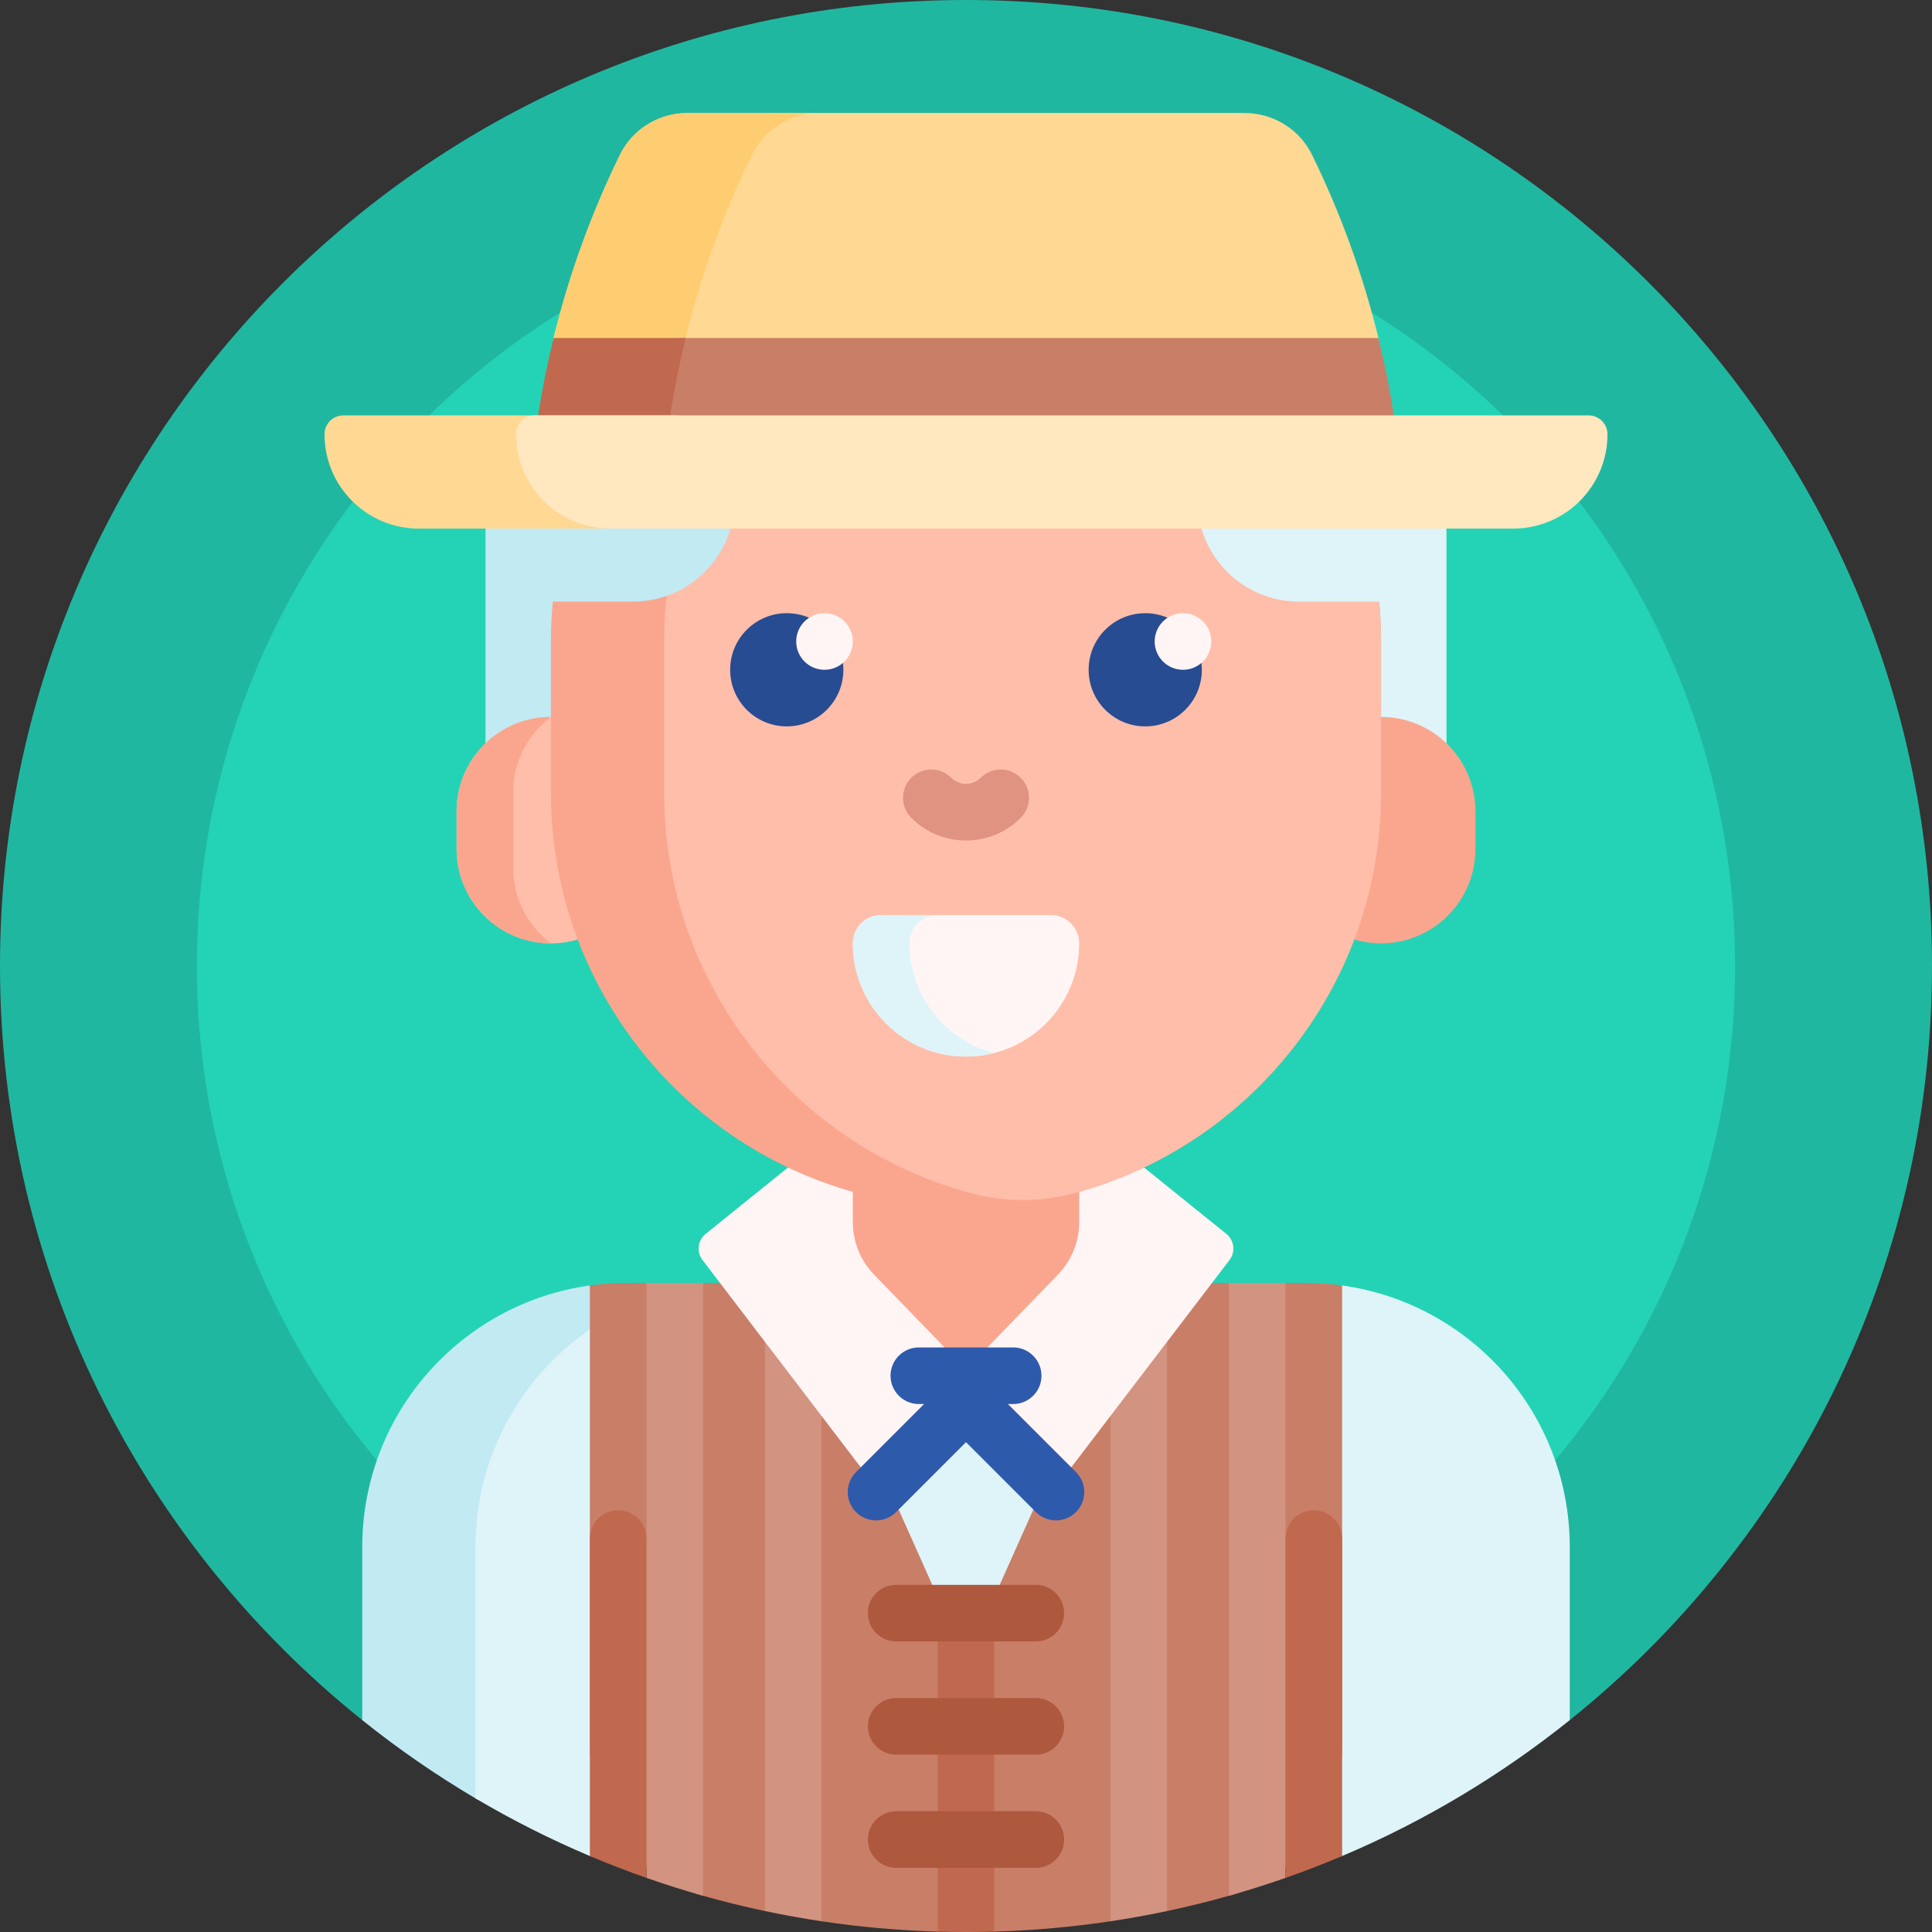 <svg id="Capa_1" enable-background="new 0 0 512 512" height="512" viewBox="0 0 512 512" width="512" xmlns="http://www.w3.org/2000/svg"><rect x="0" y="0" width="512" height="512" fill="#333333" stroke="none"/><g><path d="m0 256c0-141.385 114.615-256 256-256s256 114.615 256 256c0 80.844-37.474 152.936-96 199.852-2.067 1.657-102.314-46.397-160-46.397s-157.933 48.053-160 46.397c-58.526-46.916-96-119.008-96-199.852z" fill="#20b7a1"/><path d="m459.809 256c0 112.56-91.248 203.809-203.809 203.809s-203.809-91.249-203.809-203.809 91.249-203.809 203.809-203.809 203.809 91.249 203.809 203.809z" fill="#24d3b5"/><path d="m163.659 208.957h-34.992v-76.46h34.992z" fill="#c2eaf2"/><path d="m383.333 208.957h-34.992v-76.46h34.992z" fill="#def4f8"/><path d="m157.936 362.478c-11.546 12.482-18.603 29.178-18.603 47.522v59.048c0 6.803-7.402 11.035-13.261 7.577-10.531-6.215-20.579-13.163-30.072-20.773v-45.852c0-35.376 26.242-64.623 60.321-69.336.537-.074 1.615 21.814 1.615 21.814z" fill="#c2eaf2"/><path d="m416 410v45.852c-18.23 14.614-38.503 26.785-60.321 36.017-2.564 1.085-5.149-6.371-7.755-5.368-28.531 10.98-59.525 16.999-91.924 16.999-32.397 0-63.388-6.018-91.917-16.997-2.608-1.004-5.196 6.452-7.762 5.366-10.482-4.435-20.608-9.549-30.321-15.286v-66.583c0-27.809 16.216-51.83 39.707-63.124 9.167-4.407 19.441-.217 30.293-.217h150c3.284 0 6.515-6.433 9.679-5.996 34.079 4.714 60.321 33.961 60.321 69.337z" fill="#def4f8"/><path d="m166 340h5.322l2.827 1.723h8.553l3.619-1.723h25.003l44.676 100 44.676-100h25.003l3.511 2.362h7.979l3.511-2.362h5.32c3.284 0 6.515.227 9.678.664v122.504c0 18.04-11.852 34.05-29.198 39.007-5.654 1.616-11.387 3.042-17.193 4.271-.817.173-1.554-1.547-2.374-1.382-3.394.684-6.812 1.3-10.253 1.848-.763.122-1.608 2.129-2.374 2.244-10.082 1.512-20.356 2.436-30.787 2.736-2.491.072-4.991-3.445-7.5-3.445s-5.009 3.517-7.5 3.445c-10.431-.3-20.705-1.224-30.787-2.736-1.261-.189-1.174-4.774-2.428-4.981-2.505-.414-4.997-.864-7.476-1.351-1.254-.246-3.849 3.885-5.096 3.621-5.786-1.225-11.499-2.646-17.133-4.254-17.344-4.952-29.258-20.87-29.258-38.907v-122.62c3.164-.437 6.395-.664 9.679-.664z" fill="#c97e67"/><path d="m300.676 340h8.612v166.446c-4.949 1.048-9.95 1.953-15 2.71v-154.856zm40.002 0h-15v162.402c5.065-1.43 10.067-3.011 15-4.74zm-122.965 14.3-6.388-14.3h-8.612v166.445c4.949 1.048 9.95 1.953 15 2.71zm-46.391 143.362c4.933 1.729 9.935 3.31 15 4.74v-162.402h-15z" fill="#d29380"/><path d="m355.678 407.733v84.136c-4.923 2.083-9.925 4.016-15 5.795v-89.93c0-4.142 3.358-7.5 7.5-7.5s7.5 3.357 7.5 7.499zm-199.356 0v84.136c4.923 2.083 9.925 4.016 15 5.795v-89.93c0-4.142-3.358-7.5-7.5-7.5s-7.5 3.357-7.5 7.499zm92.178 15.479v88.68c2.491.072 4.991.108 7.5.108s5.009-.036 7.5-.108v-88.68c-2.897 6.485-12.103 6.485-15 0z" fill="#c0694e"/><path d="m230 427.5c0-4.142 3.358-7.5 7.5-7.5h37c4.142 0 7.5 3.358 7.5 7.5s-3.358 7.5-7.5 7.5h-37c-4.142 0-7.5-3.358-7.5-7.5zm44.5 22.5h-37c-4.142 0-7.5 3.358-7.5 7.5s3.358 7.5 7.5 7.5h37c4.142 0 7.5-3.358 7.5-7.5s-3.358-7.5-7.5-7.5zm0 30h-37c-4.142 0-7.5 3.358-7.5 7.5s3.358 7.5 7.5 7.5h37c4.142 0 7.5-3.358 7.5-7.5s-3.358-7.5-7.5-7.5z" fill="#ae583e"/><path d="m325.83 333.922-42.493 55.662-27.337-27.337-27.337 27.337-42.493-55.662c-1.644-2.153-1.274-5.225.835-6.926l68.995-55.643 68.995 55.643c2.109 1.701 2.479 4.773.835 6.926z" fill="#fff5f5"/><path d="m146 250c-13.807 0-25-11.193-25-25v-10c0-13.807 11.193-25 25-25 13.807 0 25 11.193 25 25v10c0 13.807-11.193 25-25 25z" fill="#ffbeaa"/><path d="m136 210v20c0 8.178 3.927 15.439 9.998 20-13.806-.001-24.998-11.193-24.998-25v-10c0-13.806 11.192-24.999 24.998-25-6.071 4.561-9.998 11.822-9.998 20zm230-20v-20c0-60.751-49.249-110-110-110-60.751 0-110 49.249-110 110v40c0 50.351 33.83 92.801 80 105.859v8.008c0 5.191 2.018 10.178 5.628 13.909l24.372 25.184 24.372-25.184c3.61-3.73 5.628-8.718 5.628-13.909v-8.008c33.586-9.5 60.641-34.551 72.895-66.883 2.252.666 4.637 1.024 7.105 1.024 13.807 0 25-11.193 25-25v-10c0-13.807-11.193-25-25-25z" fill="#faa68e"/><path d="m366 170v40c0 50.792-34.425 93.543-81.216 106.195-9.023 2.44-18.545 2.44-27.568 0-46.791-12.652-81.216-55.403-81.216-106.195v-40c0-55.663 41.345-101.669 95-108.985 53.655 7.316 95 53.322 95 108.985z" fill="#ffbeaa"/><path d="m241.5 216.732c-2.929-2.93-2.929-7.678 0-10.607 2.929-2.928 7.678-2.928 10.606 0 1.042 1.042 2.424 1.616 3.893 1.616s2.851-.574 3.893-1.616c2.929-2.928 7.678-2.928 10.606 0 2.929 2.93 2.929 7.678 0 10.607-3.875 3.875-9.024 6.009-14.5 6.009s-10.623-2.134-14.498-6.009z" fill="#e09380"/><path d="m223.5 177.5c0 8.284-6.716 15-15 15s-15-6.716-15-15 6.716-15 15-15 15 6.716 15 15zm80-15c-8.284 0-15 6.716-15 15s6.716 15 15 15 15-6.716 15-15-6.716-15-15-15z" fill="#274c91"/><path d="m226 170c0 4.142-3.358 7.5-7.5 7.5s-7.5-3.358-7.5-7.5 3.358-7.5 7.5-7.5 7.5 3.358 7.5 7.5zm87.5-7.5c-4.142 0-7.5 3.358-7.5 7.5s3.358 7.5 7.5 7.5 7.5-3.358 7.5-7.5-3.358-7.5-7.5-7.5z" fill="#fff5f5"/><path d="m256 280c-16.569 0-30-13.431-30-30 0-4.142 3.358-7.5 7.5-7.5h45c4.142 0 7.5 3.358 7.5 7.5 0 16.569-13.431 30-30 30z" fill="#fff5f5"/><path d="m263.5 279.055c-2.397.617-4.91.945-7.5.945-16.568 0-30-13.431-30-30 0-4.142 3.358-7.5 7.5-7.5h15c-4.142 0-7.5 3.358-7.5 7.5 0 13.979 9.561 25.725 22.5 29.055z" fill="#def4f8"/><path d="m285.142 400.726c-2.929 2.929-7.678 2.929-10.607 0l-17.678-17.678-.857-.858-.858.858-17.678 17.678c-2.929 2.929-7.678 2.929-10.607 0s-2.929-7.678 0-10.606l17.678-17.678.358-.358h-1.393c-4.142 0-7.5-3.358-7.5-7.5s3.358-7.5 7.5-7.5h25c4.142 0 7.5 3.358 7.5 7.5s-3.358 7.5-7.5 7.5h-1.393l.358.358 17.678 17.678c2.928 2.928 2.928 7.677-.001 10.606z" fill="#2e5aac"/><path d="m167.753 159.426h-30.991v-26.928h57.919c0 14.871-12.056 26.928-26.928 26.928z" fill="#c2eaf2"/><path d="m317.319 132.497h57.919v26.928h-30.991c-14.872.001-26.928-12.056-26.928-26.928z" fill="#def4f8"/><path d="m146.686 89.608c4.161-16.968 10.103-33.236 17.618-48.594 3.332-6.811 10.321-11.068 17.903-11.068h147.586c7.583 0 14.571 4.257 17.903 11.068 7.518 15.366 13.463 31.642 17.624 48.619.425 1.735-.907 3.409-2.694 3.409h-213.227c-1.799 0-3.141-1.686-2.713-3.434z" fill="#ffd993"/><path d="m184.399 93.042h-35c-1.8 0-3.142-1.686-2.713-3.434 4.161-16.968 10.103-33.236 17.618-48.594 3.333-6.811 10.321-11.068 17.903-11.068h35c-7.583 0-14.571 4.257-17.903 11.068-7.515 15.358-13.457 31.626-17.618 48.594-.428 1.748.914 3.434 2.713 3.434z" fill="#ffcd71"/><path d="m365.286 89.584c3.416 13.902 5.636 28.273 6.544 43h-190.37c-13.11 0-23.171-11.741-21.036-24.676.039-.237.079-.474.118-.71 1.714-10.199 10.638-17.613 20.979-17.613h183.765z" fill="#c97e67"/><path d="m181.714 89.584c-3.416 13.901-5.636 28.273-6.544 43h-35c.908-14.727 3.128-29.099 6.544-43z" fill="#c0694e"/><path d="m159.085 140.084h-48.085c-13.807 0-25-11.193-25-25 0-2.761 2.239-5 5-5h88.085c2.761 0 5 2.239 5 5 0 13.807-11.193 25-25 25z" fill="#ffd993"/><path d="m401 140.084h-239.238c-13.807 0-25-11.193-25-25 0-2.761 2.239-5 5-5h279.238c2.761 0 5 2.239 5 5 0 13.807-11.193 25-25 25z" fill="#ffe7c0"/></g></svg>